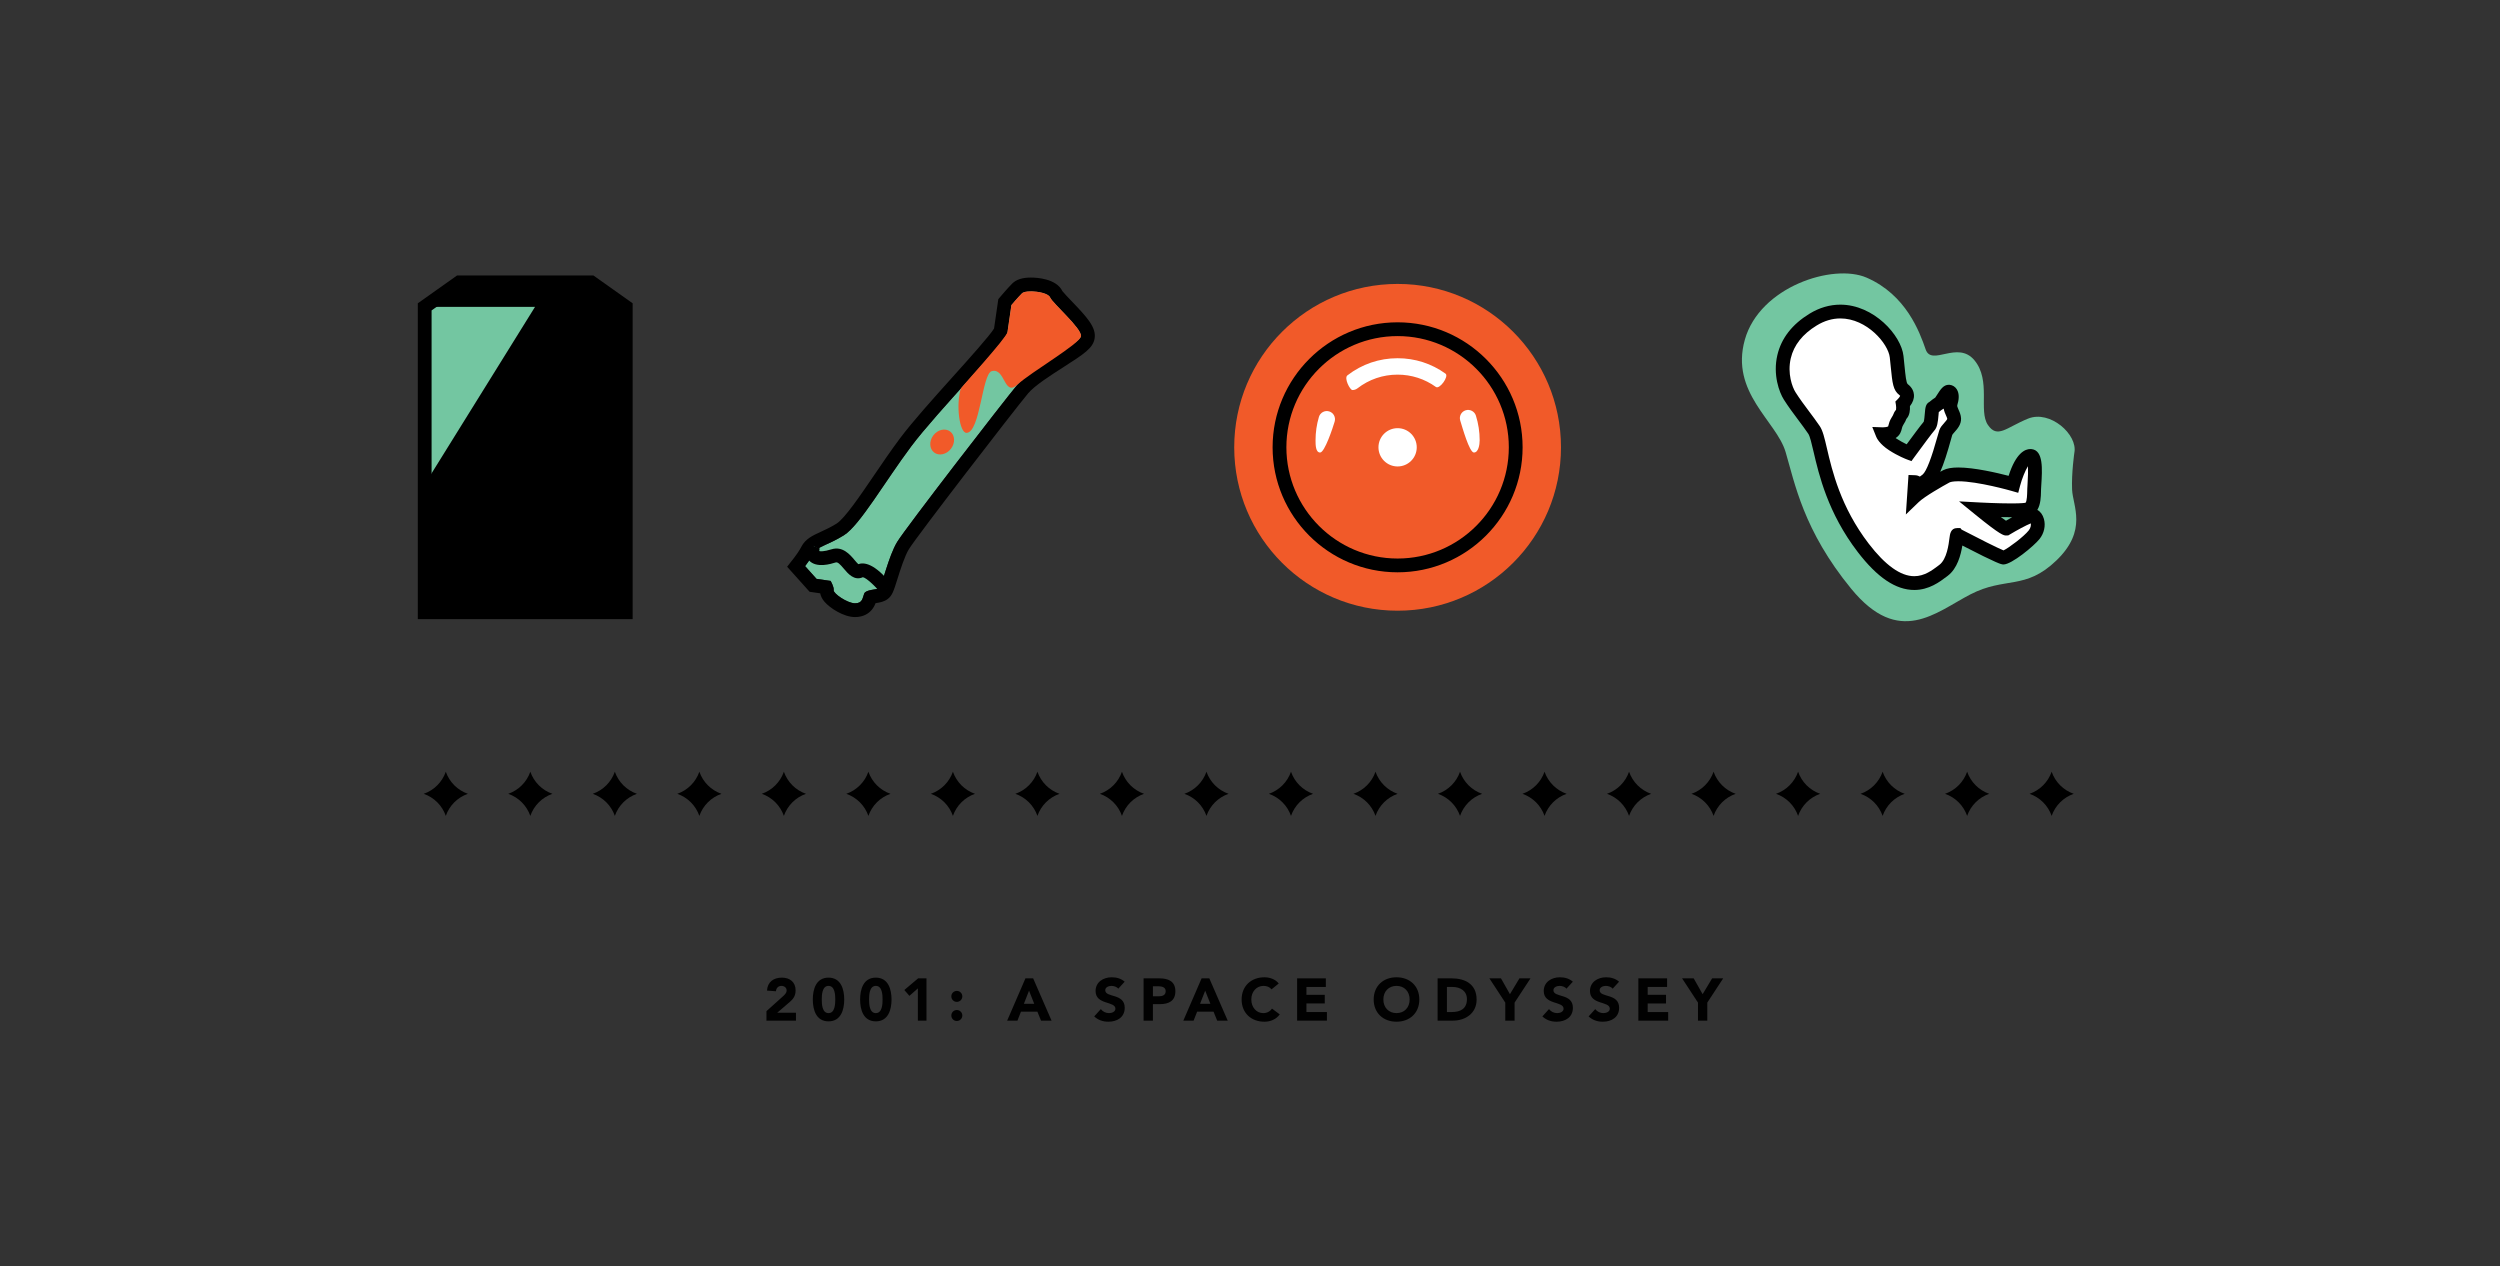 <?xml version="1.0" encoding="utf-8"?>
<!-- Generator: Adobe Illustrator 16.0.0, SVG Export Plug-In . SVG Version: 6.00 Build 0)  -->
<!DOCTYPE svg PUBLIC "-//W3C//DTD SVG 1.1//EN" "http://www.w3.org/Graphics/SVG/1.1/DTD/svg11.dtd">
<svg version="1.1" xmlns="http://www.w3.org/2000/svg" xmlns:xlink="http://www.w3.org/1999/xlink" x="0px" y="0px" width="1400px"
	 height="709px" viewBox="0 0 1400 709" enable-background="new 0 0 1400 709" xml:space="preserve">
<rect x="0" y="0" width="1400" height="709" fill="#333333" stroke="none"/>
<g id="romeo_and_juliet">
</g>
<g id="gatsby">
</g>
<g id="big_lebowski">
</g>
<g id="_x32_001">
	<g>
		<g>
			<path fill="#010101" d="M429.212,566.243l9.2-8.265c0.937-0.871,2.107-1.873,2.107-3.312c0-1.606-1.372-2.574-2.91-2.574
				c-1.84,0-2.944,1.304-3.078,3.009l-5.018-0.367c0.301-4.884,3.713-7.26,8.363-7.26c4.316,0,7.661,2.376,7.661,7.125
				c0,3.046-1.304,4.783-3.111,6.356l-7.193,6.188h10.504v4.416h-16.526V566.243z"/>
			<path fill="#010101" d="M463.968,547.475c7.025,0,8.798,6.625,8.798,12.244c0,5.62-1.773,12.245-8.798,12.245
				c-7.025,0-8.798-6.625-8.798-12.245C455.169,554.1,456.942,547.475,463.968,547.475z M463.968,567.346
				c3.613,0,3.78-5.152,3.78-7.627c0-2.477-0.167-7.626-3.78-7.626s-3.78,5.149-3.78,7.626
				C460.188,562.193,460.355,567.346,463.968,567.346z"/>
			<path fill="#010101" d="M490.459,547.475c7.025,0,8.799,6.625,8.799,12.244c0,5.62-1.773,12.245-8.799,12.245
				c-7.025,0-8.798-6.625-8.798-12.245C481.662,554.1,483.435,547.475,490.459,547.475z M490.459,567.346
				c3.613,0,3.78-5.152,3.78-7.627c0-2.477-0.167-7.626-3.78-7.626c-3.612,0-3.78,5.149-3.78,7.626
				C486.68,562.193,486.847,567.346,490.459,567.346z"/>
			<path fill="#010101" d="M514.008,553.498l-4.75,4.181l-2.843-3.28l7.727-6.523h4.684v23.686h-4.817V553.498z"/>
			<path fill="#010101" d="M535.817,554.902c1.707,0,3.078,1.371,3.078,3.076c0,1.707-1.371,3.078-3.078,3.078
				c-1.706,0-3.078-1.371-3.078-3.078C532.739,556.273,534.111,554.902,535.817,554.902z M535.817,565.607
				c1.707,0,3.078,1.371,3.078,3.076c0,1.707-1.371,3.078-3.078,3.078c-1.706,0-3.078-1.371-3.078-3.078
				C532.739,566.979,534.111,565.607,535.817,565.607z"/>
			<path fill="#010101" d="M574.25,547.875h4.315l10.304,23.686h-5.888l-2.041-5.018h-9.2l-1.974,5.018h-5.754L574.25,547.875z
				 M576.258,554.768l-2.877,7.358h5.787L576.258,554.768z"/>
			<path fill="#010101" d="M626.231,553.662c-0.836-1.068-2.509-1.569-3.78-1.569c-1.472,0-3.512,0.669-3.512,2.44
				c0,4.315,10.906,1.539,10.906,9.834c0,5.287-4.249,7.795-9.133,7.795c-3.044,0-5.721-0.901-7.962-2.975l3.714-4.084
				c1.07,1.405,2.81,2.242,4.549,2.242c1.707,0,3.613-0.803,3.613-2.475c0-4.349-11.107-2.009-11.107-9.904
				c0-5.049,4.383-7.693,9.033-7.693c2.676,0,5.252,0.702,7.259,2.477L626.231,553.662z"/>
			<path fill="#010101" d="M640.412,547.875h8.798c4.918,0,9,1.572,9,7.192c0,5.556-3.78,7.26-8.765,7.26h-3.814v9.233h-5.219
				V547.875z M645.631,557.911h3.479c1.839,0,3.68-0.636,3.68-2.844c0-2.44-2.476-2.776-4.483-2.776h-2.676V557.911z"/>
			<path fill="#010101" d="M672.899,547.875h4.315l10.304,23.686h-5.888l-2.041-5.018h-9.2l-1.974,5.018h-5.754L672.899,547.875z
				 M674.907,554.768l-2.877,7.358h5.787L674.907,554.768z"/>
			<path fill="#010101" d="M712.07,554.032c-1.037-1.237-2.542-1.939-4.483-1.939c-3.948,0-6.858,3.21-6.858,7.626
				c0,4.417,2.911,7.627,6.691,7.627c2.107,0,3.813-0.938,4.884-2.541l4.349,3.243c-1.974,2.811-5.319,4.114-8.564,4.114
				c-7.394,0-12.779-4.85-12.779-12.443c0-7.596,5.385-12.445,12.779-12.445c2.643,0,5.988,0.903,7.996,3.479L712.07,554.032z"/>
			<path fill="#010101" d="M726.384,547.875h16.091v4.819h-10.873v4.413h10.271v4.82h-10.271v4.816h11.475v4.816h-16.693V547.875z"
				/>
			<path fill="#010101" d="M782.045,547.273c7.393,0,12.779,4.85,12.779,12.445c0,7.594-5.387,12.443-12.779,12.443
				c-7.394,0-12.779-4.85-12.779-12.443C769.266,552.123,774.652,547.273,782.045,547.273z M782.045,567.346
				c4.45,0,7.359-3.21,7.359-7.627c0-4.416-2.909-7.626-7.359-7.626c-4.449,0-7.36,3.21-7.36,7.626
				C774.685,564.136,777.596,567.346,782.045,567.346z"/>
			<path fill="#010101" d="M805.057,547.875h7.828c7.628,0,14.018,3.246,14.018,11.911c0,7.66-6.256,11.774-13.315,11.774h-8.53
				V547.875z M810.277,566.744h2.709c4.85,0,8.497-1.839,8.497-7.227c0-4.648-3.713-6.823-8.129-6.823h-3.077V566.744z"/>
			<path fill="#010101" d="M842.956,561.457l-8.898-13.582h6.49l5.019,8.866l5.319-8.866h6.188l-8.898,13.582v10.104h-5.219V561.457
				z"/>
			<path fill="#010101" d="M877.208,553.662c-0.835-1.068-2.509-1.569-3.779-1.569c-1.473,0-3.513,0.669-3.513,2.44
				c0,4.315,10.905,1.539,10.905,9.834c0,5.287-4.249,7.795-9.133,7.795c-3.045,0-5.721-0.901-7.962-2.975l3.714-4.084
				c1.07,1.405,2.81,2.242,4.549,2.242c1.706,0,3.613-0.803,3.613-2.475c0-4.349-11.106-2.009-11.106-9.904
				c0-5.049,4.383-7.693,9.033-7.693c2.676,0,5.252,0.702,7.258,2.477L877.208,553.662z"/>
			<path fill="#010101" d="M903.098,553.662c-0.835-1.068-2.509-1.569-3.779-1.569c-1.473,0-3.513,0.669-3.513,2.44
				c0,4.315,10.905,1.539,10.905,9.834c0,5.287-4.248,7.795-9.133,7.795c-3.045,0-5.72-0.901-7.962-2.975l3.714-4.084
				c1.07,1.405,2.81,2.242,4.55,2.242c1.705,0,3.612-0.803,3.612-2.475c0-4.349-11.106-2.009-11.106-9.904
				c0-5.049,4.383-7.693,9.033-7.693c2.676,0,5.252,0.702,7.259,2.477L903.098,553.662z"/>
			<path fill="#010101" d="M917.481,547.875h16.092v4.819H922.7v4.413h10.27v4.82H922.7v4.816h11.475v4.816h-16.693V547.875z"/>
			<path fill="#010101" d="M950.865,561.457l-8.899-13.582h6.491l5.018,8.866l5.319-8.866h6.188l-8.898,13.582v10.104h-5.218
				V561.457z"/>
		</g>
		<g>
			<rect x="247.831" y="246.635" width="102.594" height="7.719"/>
			<g>
				<g>
					<polygon fill="#73C6A1" points="257.157,158.134 331.099,158.134 350.424,171.84 350.424,342.854 237.832,342.854 
						237.832,171.84 					"/>
					<path d="M354.284,346.713H233.972V169.846l21.955-15.571h76.402l21.955,15.571V346.713z M241.691,338.994h104.874v-165.16
						l-16.695-11.841h-71.483l-16.695,11.841V338.994z"/>
				</g>
				<polygon points="350.424,342.854 237.832,342.854 237.832,271.271 299.619,171.84 237.832,171.84 257.157,158.134 
					331.099,158.134 350.424,171.84 350.424,294.62 				"/>
			</g>
			<g>
				<g>
					<path fill="#73C6A1" d="M465.147,325.305l-7.891-1.145l-6.399-7.132c0,0,3.045-3.893,4.792-7.366
						c1.743-3.465,8.08-4.399,16.944-9.922c8.863-5.529,22.986-30.131,37.615-49.688c14.626-19.569,53.164-58.583,53.961-64.05
						c0.796-5.465,2.208-15.174,2.208-15.174s3.746-4.414,5.92-6.577c2.176-2.161,14.403-0.999,15.782,2.3
						c1.38,3.297,17.91,17.487,17.29,21.73c-0.618,4.254-27.287,17.105-35.559,27.058c-8.262,9.952-62.506,80.156-67.384,88.127
						c-4.88,7.962-8.569,24.783-9.963,25.821c-1.392,1.033-7.55,0.756-8.508,3.098c-0.963,2.343-0.796,5.464-5.136,5.453
						c-4.334-0.015-12.216-5.503-11.949-7.322C467.134,328.691,465.147,325.305,465.147,325.305z"/>
					<path d="M577.312,163.152c4.334,0,9.866,1.243,10.767,3.398c1.38,3.297,17.91,17.487,17.29,21.73
						c-0.618,4.254-27.287,17.105-35.559,27.058c-8.262,9.952-62.506,80.156-67.384,88.127c-4.88,7.962-8.569,24.783-9.963,25.821
						c-1.392,1.033-7.55,0.756-8.508,3.098c-0.962,2.339-0.798,5.453-5.113,5.453c-0.008,0-0.015,0-0.022,0
						c-4.334-0.015-12.216-5.503-11.949-7.322c0.266-1.824-1.721-5.211-1.721-5.211l-7.891-1.145l-6.399-7.132
						c0,0,3.045-3.893,4.792-7.366c1.743-3.465,8.08-4.399,16.944-9.922c8.863-5.529,22.986-30.131,37.615-49.688
						c14.626-19.569,53.164-58.583,53.961-64.05c0.796-5.465,2.208-15.174,2.208-15.174s3.746-4.414,5.92-6.577
						C573.051,163.502,575.013,163.152,577.312,163.152 M577.312,155.433L577.312,155.433c-4.771,0.001-8.191,1.093-10.455,3.341
						c-2.342,2.331-5.961,6.583-6.366,7.061l-1.435,1.69l-0.318,2.193c0,0-1.266,8.706-2.076,14.269
						c-2.329,3.891-14.18,17.082-22.923,26.814c-11.208,12.475-22.796,25.374-29.714,34.63c-5.046,6.746-9.941,13.945-14.675,20.906
						c-7.667,11.275-16.357,24.056-20.843,26.854c-3.347,2.085-6.301,3.439-8.908,4.635c-4.437,2.034-8.627,3.956-10.846,8.367
						c-1.146,2.277-3.309,5.226-3.976,6.079l-3.986,5.096l4.32,4.815l6.399,7.132l1.869,2.082l2.769,0.402l3.156,0.457
						c0.283,1.43,0.98,3.061,2.429,4.744c3.077,3.573,10.716,8.534,17.057,8.556c4.85,0,7.703-2.114,9.251-3.888
						c1.145-1.312,1.816-2.688,2.262-3.888c0.133-0.022,0.259-0.044,0.373-0.062c2.15-0.364,4.374-0.74,6.386-2.234
						c2.573-1.915,3.364-4.434,5.478-11.164c1.609-5.123,4.041-12.865,6.465-16.82c4.374-7.146,58.213-76.957,66.742-87.23
						c3.562-4.285,12.654-10.11,19.959-14.791c11.329-7.259,16.499-10.572,17.3-16.088c0.886-6.061-4.09-11.581-12.961-20.815
						c-1.838-1.913-4.323-4.499-5.078-5.517C591.527,155.993,580.633,155.433,577.312,155.433L577.312,155.433z"/>
				</g>
				<path fill="#F15A29" d="M538.111,217.488c0.182-0.585,25.611-28.421,26.059-31.486c0.796-5.465,2.208-15.174,2.208-15.174
					s3.746-4.414,5.92-6.577c2.176-2.161,14.403-0.999,15.782,2.3c1.38,3.297,17.91,17.487,17.29,21.73
					c-0.618,4.254-27.826,19.96-35.559,27.058c-7.728,7.101-6.726-9.507-14.403-7.509c-5.474,1.433-6.454,34.332-14.128,34.581
					C537.285,242.537,535.204,226.612,538.111,217.488z"/>
				<g>
					<path fill="#73C6A1" d="M496.352,329.85c0,0-9.942-12.603-14.633-10.185c-4.688,2.413-7.872-10.565-14.898-8.374
						c-15.587,4.859-11.35-5.592-11.35-5.592"/>
					<path d="M493.323,332.241c-3.502-4.429-8.312-8.694-10.117-9.008c-4.784,2.227-8.382-2.057-10.549-4.636
						c-2.34-2.788-3.576-3.966-4.688-3.622c-2.665,0.832-10.778,3.359-14.919-1.141c-3.402-3.697-1.396-8.994-1.156-9.586l7.153,2.9
						c-0.161,0.425-0.267,1.081-0.242,1.444c0.503,0.153,2.298,0.437,6.866-0.987c6.21-1.935,10.396,3.048,12.897,6.026
						c0.621,0.739,1.498,1.783,2.082,2.294c3.081-1.132,9.153-0.61,18.732,11.532l-6.061,4.781l3.03-2.391L493.323,332.241z"/>
				</g>
				<path fill="#F15A29" d="M532.53,251.309c-2.492,3.232-6.709,4.17-9.422,2.082c-2.715-2.088-2.892-6.406-0.406-9.636
					c2.494-3.244,6.71-4.173,9.422-2.088C534.841,243.755,535.018,248.07,532.53,251.309z"/>
			</g>
			<path fill="#F15A29" d="M874.152,250.492c0,50.535-40.968,91.5-91.495,91.5c-50.531,0-91.494-40.965-91.494-91.5
				c0-50.529,40.963-91.495,91.494-91.495C833.184,158.997,874.152,199.963,874.152,250.492z"/>
			<g>
				<g>
					<path fill="#F15A29" d="M848.799,250.492c0,36.527-29.617,66.144-66.143,66.144c-36.527,0-66.139-29.616-66.139-66.144
						c0-36.523,29.612-66.139,66.139-66.139C819.182,184.354,848.799,213.969,848.799,250.492z"/>
					<path d="M782.657,320.495c-38.598,0-69.999-31.403-69.999-70.003c0-38.598,31.401-69.998,69.999-69.998
						c38.599,0,70.002,31.4,70.002,69.998C852.659,289.092,821.256,320.495,782.657,320.495z M782.657,188.213
						c-34.341,0-62.28,27.938-62.28,62.279c0,34.344,27.938,62.284,62.28,62.284c34.343,0,62.283-27.94,62.283-62.284
						C844.94,216.151,817,188.213,782.657,188.213z"/>
				</g>
				<g>
					<path fill="#FFFFFF" d="M825.384,253.414c-2.539,0-6.532-14.322-7.646-17.884c-0.761-2.419,0.588-5,3.01-5.761
						c2.419-0.762,5.003,0.59,5.762,3.01c1.394,4.45,2.104,9.084,2.104,13.782C828.614,249.095,827.926,253.414,825.384,253.414z"/>
					<path fill="#FFFFFF" d="M757.364,218.429c-1.375,0-4.823-6.671-2.815-8.229c8.112-6.274,17.833-9.597,28.108-9.597
						c9.705,0,18.98,2.984,26.83,8.635c2.059,1.49-3.313,8.943-5.373,7.465c-6.273-4.516-13.696-6.907-21.457-6.907
						c-8.219,0-15.996,2.657-22.484,7.675C759.336,218.119,758.346,218.429,757.364,218.429z"/>
					<path fill="#FFFFFF" d="M739.267,253.414c-2.536,0-2.563-4.319-2.563-6.853c0-4.45,0.635-8.85,1.889-13.081
						c0.723-2.436,3.281-3.816,5.714-3.105c2.434,0.718,3.823,3.279,3.102,5.714C746.404,239.474,741.806,253.414,739.267,253.414z"
						/>
				</g>
			</g>
			<path fill="#FFFFFF" d="M793.377,250.494c0,5.926-4.8,10.721-10.722,10.721c-5.916,0-10.718-4.795-10.718-10.721
				c0-5.925,4.802-10.719,10.718-10.719C788.578,239.775,793.377,244.569,793.377,250.494z"/>
			<path fill="#73C6A1" d="M1161.639,253.526c0,0-1.662,11.452-1.267,20.665c0.403,9.216,8.771,22.713-8.726,39.601
				c-17.497,16.903-28.691,8.969-48.203,19.057c-19.512,10.091-39.914,29.585-66.769-3.147
				c-26.849-32.734-31.616-59.316-36.755-76.627c-5.133-17.312-31.146-33.249-22.803-62.865
				c8.342-29.612,49.426-42.896,68.214-34.721c22.123,9.63,29.69,30.49,33.032,40.164c3.354,9.734,17.932-5.256,27.34,6.121
				c9.412,11.379,2.141,28.219,7.501,36.146c5.363,7.927,10.302,1.456,22.536-3.499
				C1147.989,229.461,1163.653,243.349,1161.639,253.526z"/>
			<g>
				<path fill="#FFFFFF" stroke="#000000" stroke-width="7.719" stroke-miterlimit="10" d="M1082.116,278.688"/>
				<g>
					<path fill="#FFFFFF" d="M1108.701,285.259c0,0,13.321,10.835,14.79,10.763c0,0,13.218-7.989,15.387-7.162
						c2.167,0.821,3.695,6.222,0.247,10.573c-3.446,4.351-15.04,13.006-17.231,12.806c-2.191-0.207-25.887-12.611-25.887-12.611
						c-0.693-0.873-0.226,14.174-7.621,19.76c-7.395,5.573-21.771,17.647-44.951-12.57c-23.188-30.227-23.162-59.551-27.58-66.041
						c-4.419-6.496-9.377-12.323-13.648-19.092c-4.271-6.77-9.994-28.58,13.149-42.722c23.146-14.142,45.445,8.48,46.77,20.811
						c1.322,12.324,1.27,16.419,3.88,18.409c2.613,1.992,2.799,4.688-0.46,8.002c0,0,0.682,4.075-0.657,5.604
						c-1.343,1.528-0.48,1.276-2.303,4.08c-1.818,2.811-0.909,4.729-2.952,6.081c-2.04,1.352-5.365,1.231-5.365,1.231
						s1.09,2.717,5.754,5.74c4.659,3.026,8.998,4.668,8.998,4.668s9.774-13.406,11.338-15.046c1.563-1.651,1.229-9.737,1.97-10.078
						c0.746-0.351,2.392-2.029,3.633-2.608c1.244-0.576,3.894-6.695,5.472-6.524c1.586,0.187,2.11,2.69,1.005,6.256
						c-1.093,3.56,1.757,5.896,1.902,8.889c0.136,2.987-3.853,5.456-4.664,7.664c-0.804,2.208-5.525,22.419-10.549,26.59
						c-5.028,4.171-4.93,1.326-6.756,1.259l-0.565,8.405c4.425-4.259,18.132-11.642,18.132-11.642
						c8.075-4.062,37.543,4.428,37.543,4.428s4.334-16.502,9.832-15.836c3.48,0.423,1.948,14.791,1.819,18.514
						c-0.129,3.725,0.164,9.921-3.424,11.288C1132.12,286.51,1108.701,285.259,1108.701,285.259z"/>
					<path d="M1071.981,330.384c-10.318,0-20.657-6.94-31.61-21.218c-16.788-21.885-21.791-43.376-24.78-56.217
						c-1.038-4.456-2.017-8.664-2.928-10.002c-1.842-2.707-3.838-5.374-5.77-7.953c-2.667-3.562-5.426-7.247-7.953-11.251
						c-2.557-4.053-6.198-13.854-3.62-24.876c2.206-9.435,8.27-17.24,18.021-23.198c5.5-3.361,11.305-5.064,17.253-5.064
						c18.724,0,34.122,17.177,35.366,28.756c0.214,1.994,0.392,3.773,0.551,5.365c0.566,5.65,0.975,9.733,1.832,10.387
						c2.665,2.032,3.36,4.358,3.474,5.952c0.153,2.137-0.604,4.279-2.254,6.388c0.122,2.093-0.094,4.96-1.774,6.878
						c-0.093,0.105-0.164,0.187-0.217,0.259l-0.046,0.119c-0.287,0.764-0.656,1.645-1.707,3.263
						c-0.459,0.709-0.603,1.289-0.802,2.092c-0.348,1.404-0.874,3.526-3.256,5.104c-0.069,0.047-0.139,0.092-0.209,0.135
						c0.181,0.126,0.37,0.253,0.567,0.381c2.07,1.345,4.087,2.399,5.611,3.128c3.018-4.114,7.896-10.71,9.556-12.624
						c0.304-0.911,0.512-3.405,0.615-4.64c0.269-3.225,0.449-5.385,2.624-6.497c0.166-0.12,0.506-0.397,0.739-0.588
						c0.744-0.607,1.571-1.282,2.475-1.798c0.289-0.392,0.754-1.128,1.082-1.646c1.803-2.854,3.507-5.549,6.544-5.549l0.481,0.026
						c1.636,0.192,3.015,1.06,3.916,2.445c1.727,2.656,1.148,6.246,0.36,8.79c-0.207,0.674,0.011,1.261,0.688,2.764
						c0.574,1.277,1.29,2.867,1.383,4.795c0.154,3.398-2.051,5.879-3.662,7.69c-0.442,0.497-1.11,1.248-1.257,1.546
						c-0.074,0.216-0.402,1.402-0.691,2.448c-2.046,7.402-3.982,13.623-6.048,18.239c0.776-0.43,1.33-0.729,1.57-0.858l0.096-0.05
						c2.023-1.018,4.783-1.512,8.438-1.512c9.001,0,21.895,3.035,28.189,4.671c4.14-12.946,9.306-14.998,12.158-14.998
						c0.262,0,0.524,0.016,0.789,0.047c6.58,0.8,5.919,11.154,5.337,20.29c-0.058,0.904-0.107,1.66-0.125,2.189
						c-0.013,0.38-0.021,0.786-0.031,1.211c-0.062,2.941-0.153,7.251-2.053,10.346c1.721,0.912,3.051,2.717,3.697,5.061
						c1.042,3.774,0.125,7.97-2.452,11.222c-3.078,3.886-15.619,14.271-20.177,14.271l-0.43-0.02
						c-0.762-0.072-2.672-0.253-22.623-10.586c-0.837,5.215-2.761,12.856-8.208,16.971l-0.54,0.408
						c-3.946,2.989-9.909,7.507-18.187,7.509C1071.984,330.384,1071.982,330.384,1071.981,330.384z M1030.596,178.323
						c-4.508,0-8.958,1.323-13.229,3.933c-7.923,4.841-12.812,11.021-14.529,18.368c-2.001,8.559,0.847,16.171,2.632,19
						c2.362,3.743,5.027,7.302,7.604,10.743c1.982,2.648,4.033,5.387,5.972,8.237c1.72,2.527,2.653,6.532,4.064,12.595
						c2.848,12.232,7.614,32.707,23.387,53.268c9.262,12.074,17.837,18.197,25.485,18.197c0.001,0,0.001,0,0.002,0
						c5.685-0.001,10.033-3.295,13.526-5.941l0.552-0.418c4.189-3.164,5.217-11.529,5.656-15.102
						c0.251-2.047,0.673-5.473,4.232-5.473h1.863l0.686,0.845c9.643,5.037,20.313,10.387,23.475,11.646
						c2.922-1.382,11.358-7.694,14.125-11.186c1.167-1.474,1.293-2.975,1.151-3.943c-2.638,1.056-7.688,3.769-11.763,6.231
						l-0.834,0.504l-1.178,0.054c-1.366,0-2.914,0-17.21-11.629l-9.196-7.48l11.838,0.632c0.097,0.006,9.799,0.519,17.495,0.519
						c5.767,0,7.507-0.294,7.907-0.384c0.812-0.859,0.899-4.946,0.932-6.5c0.01-0.461,0.019-0.902,0.033-1.315
						c0.021-0.583,0.073-1.416,0.136-2.413c0.29-4.551,0.369-7.971,0.237-10.231c-1.523,2.483-3.331,6.88-4.435,11.081l-1.004,3.821
						l-3.797-1.093c-0.187-0.054-18.807-5.378-29.771-5.378c-3.158,0-4.482,0.455-4.932,0.671
						c-3.734,2.016-13.93,7.82-17.226,10.993l-7.198,6.928l1.487-22.109l3.742,0.138c1.136,0.042,2.021,0.423,2.626,0.764
						c0.33-0.208,0.826-0.557,1.524-1.136c2.104-1.747,4.958-9.097,8.482-21.843c0.476-1.722,0.713-2.572,0.904-3.097
						c0.574-1.562,1.663-2.786,2.716-3.97c0.551-0.62,1.564-1.759,1.715-2.261c-0.047-0.46-0.369-1.174-0.708-1.929
						c-0.455-1.013-1.037-2.306-1.3-3.84c-0.275,0.21-0.568,0.39-0.888,0.537c-0.281,0.141-1.032,0.754-1.435,1.083
						c-0.146,0.119-0.289,0.235-0.429,0.348c-0.044,0.445-0.087,0.964-0.124,1.398c-0.355,4.264-0.716,7.194-2.435,9.009
						c-0.902,0.955-6.31,8.204-11.022,14.666l-1.733,2.377l-2.751-1.04c-0.193-0.073-4.784-1.826-9.735-5.042
						c-5.414-3.509-6.976-6.896-7.233-7.54l-2.21-5.508l5.932,0.214c0,0,0.001,0,0.001,0c1.186,0,2.384-0.217,2.961-0.516
						c0.049-0.167,0.109-0.408,0.157-0.601c0.26-1.049,0.653-2.636,1.817-4.436c0.687-1.057,0.832-1.441,0.959-1.78
						c0.279-0.742,0.587-1.449,1.476-2.508c0.128-0.565,0.092-1.864-0.042-2.662l-0.325-1.94l1.379-1.402
						c0.99-1.007,1.245-1.615,1.307-1.819c-0.059-0.077-0.186-0.217-0.435-0.407c-3.524-2.687-3.907-6.513-4.832-15.757
						c-0.158-1.575-0.334-3.336-0.545-5.31C1057.462,192.506,1045.488,178.323,1030.596,178.323z M1120.487,289.566
						c1.128,0.837,2.113,1.542,2.864,2.045c1.123-0.66,2.286-1.327,3.451-1.97C1124.799,289.661,1122.593,289.615,1120.487,289.566z
						"/>
				</g>
			</g>
		</g>
		<g>
			<path d="M237.277,444.537c5.795,1.998,10.373,6.578,12.375,12.37c2-5.792,6.578-10.372,12.373-12.37
				c-5.795-2.006-10.373-6.584-12.373-12.377C247.65,437.953,243.072,442.531,237.277,444.537z"/>
			<path d="M284.607,444.537c5.795,1.998,10.373,6.578,12.374,12.37c2.002-5.792,6.581-10.372,12.375-12.37
				c-5.794-2.006-10.372-6.584-12.375-12.377C294.98,437.953,290.402,442.531,284.607,444.537z"/>
			<path d="M331.938,444.537c5.794,1.998,10.373,6.578,12.375,12.37c2-5.792,6.579-10.372,12.373-12.37
				c-5.794-2.006-10.372-6.584-12.373-12.377C342.311,437.953,337.732,442.531,331.938,444.537z"/>
			<path d="M379.268,444.537c5.795,1.998,10.373,6.578,12.373,12.37c2.003-5.792,6.582-10.372,12.375-12.37
				c-5.794-2.006-10.372-6.584-12.375-12.377C389.641,437.953,385.063,442.531,379.268,444.537z"/>
			<path d="M426.599,444.537c5.794,1.998,10.373,6.578,12.375,12.37c2-5.792,6.579-10.372,12.373-12.37
				c-5.794-2.006-10.372-6.584-12.373-12.377C436.971,437.953,432.393,442.531,426.599,444.537z"/>
			<path d="M473.929,444.537c5.794,1.998,10.373,6.578,12.373,12.37c2.003-5.792,6.581-10.372,12.375-12.37
				c-5.794-2.006-10.372-6.584-12.375-12.377C484.302,437.953,479.723,442.531,473.929,444.537z"/>
			<path d="M521.259,444.537c5.794,1.998,10.373,6.578,12.375,12.37c2-5.792,6.579-10.372,12.373-12.37
				c-5.794-2.006-10.373-6.584-12.373-12.377C531.632,437.953,527.053,442.531,521.259,444.537z"/>
			<path d="M568.589,444.537c5.794,1.998,10.373,6.578,12.373,12.37c2.003-5.792,6.581-10.372,12.375-12.37
				c-5.794-2.006-10.372-6.584-12.375-12.377C578.962,437.953,574.383,442.531,568.589,444.537z"/>
			<path d="M615.919,444.537c5.794,1.998,10.373,6.578,12.375,12.37c2-5.792,6.579-10.372,12.373-12.37
				c-5.794-2.006-10.373-6.584-12.373-12.377C626.292,437.953,621.714,442.531,615.919,444.537z"/>
			<path d="M663.25,444.537c5.794,1.998,10.372,6.578,12.373,12.37c2.002-5.792,6.581-10.372,12.375-12.37
				c-5.794-2.006-10.373-6.584-12.375-12.377C673.622,437.953,669.044,442.531,663.25,444.537z"/>
			<path d="M710.58,444.537c5.794,1.998,10.372,6.578,12.375,12.37c2-5.792,6.579-10.372,12.373-12.37
				c-5.794-2.006-10.373-6.584-12.373-12.377C720.952,437.953,716.375,442.531,710.58,444.537z"/>
			<path d="M757.911,444.537c5.794,1.998,10.372,6.578,12.372,12.37c2.003-5.792,6.582-10.372,12.376-12.37
				c-5.794-2.006-10.373-6.584-12.376-12.377C768.283,437.953,763.705,442.531,757.911,444.537z"/>
			<path d="M805.24,444.537c5.792,1.998,10.371,6.578,12.374,12.37c2.002-5.792,6.581-10.372,12.373-12.37
				c-5.792-2.006-10.371-6.584-12.373-12.377C815.611,437.953,811.032,442.531,805.24,444.537z"/>
			<path d="M899.901,444.537c5.795,1.998,10.373,6.578,12.373,12.37c2.005-5.792,6.583-10.372,12.375-12.37
				c-5.792-2.006-10.37-6.584-12.375-12.377C910.274,437.953,905.696,442.531,899.901,444.537z"/>
			<path d="M947.232,444.537c5.792,1.998,10.369,6.578,12.374,12.37c2.002-5.792,6.579-10.372,12.374-12.37
				c-5.795-2.006-10.372-6.584-12.374-12.377C957.601,437.953,953.024,442.531,947.232,444.537z"/>
			<path d="M852.571,444.537c5.792,1.998,10.369,6.578,12.373,12.37c2.003-5.792,6.58-10.372,12.375-12.37
				c-5.795-2.006-10.372-6.584-12.375-12.377C862.94,437.953,858.363,442.531,852.571,444.537z"/>
			<path d="M994.564,444.537c5.792,1.998,10.371,6.578,12.373,12.37c2-5.792,6.579-10.372,12.372-12.37
				c-5.793-2.006-10.372-6.584-12.372-12.377C1004.935,437.953,1000.356,442.531,994.564,444.537z"/>
			<path d="M1041.895,444.537c5.793,1.998,10.372,6.578,12.372,12.37c2.002-5.792,6.581-10.372,12.373-12.37
				c-5.792-2.006-10.371-6.584-12.373-12.377C1052.267,437.953,1047.688,442.531,1041.895,444.537z"/>
			<path d="M1089.222,444.537c5.795,1.998,10.373,6.578,12.376,12.37c2.002-5.792,6.58-10.372,12.372-12.37
				c-5.792-2.006-10.37-6.584-12.372-12.377C1099.595,437.953,1095.017,442.531,1089.222,444.537z"/>
			<path d="M1136.553,444.537c5.792,1.998,10.369,6.578,12.371,12.37c2.003-5.792,6.582-10.372,12.377-12.37
				c-5.795-2.006-10.374-6.584-12.377-12.377C1146.922,437.953,1142.345,442.531,1136.553,444.537z"/>
		</g>
	</g>
</g>
<g id="life_aquatic">
</g>
<g id="hobbit">
</g>
<g id="reservoir_dogs">
</g>
<g id="akira">
</g>
</svg>
